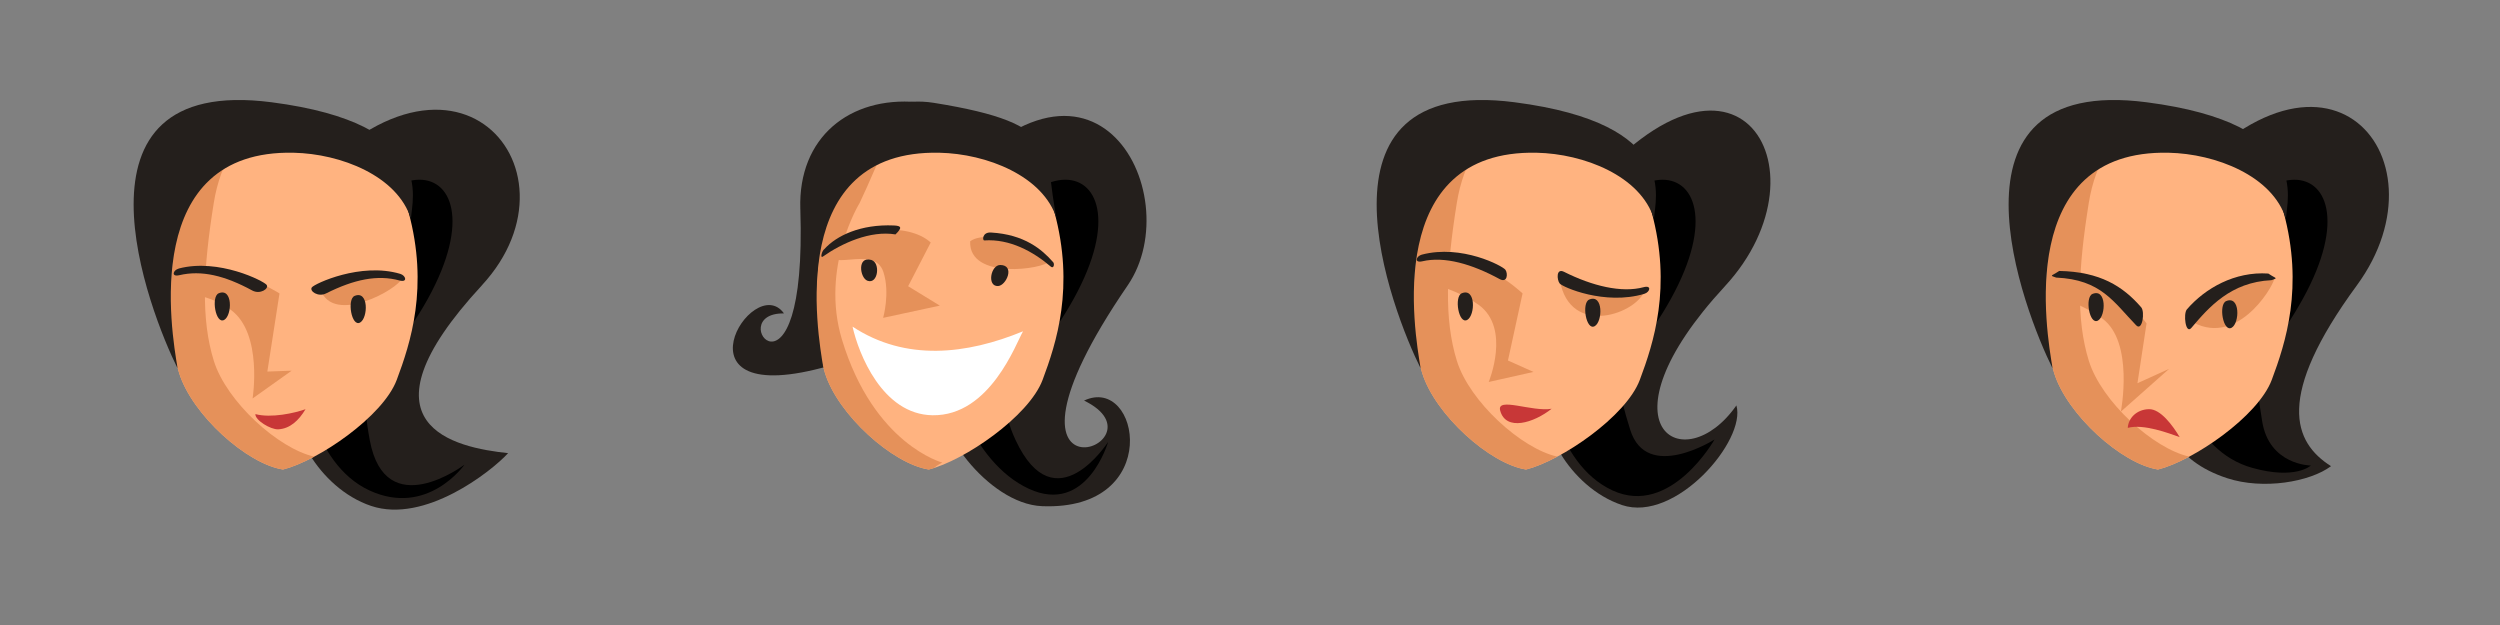 <?xml version="1.0" encoding="UTF-8" standalone="no"?>
<!-- Created with Inkscape (http://www.inkscape.org/) -->

<svg
   xmlns:dc="http://purl.org/dc/elements/1.1/"
   xmlns:cc="http://creativecommons.org/ns#"
   xmlns:rdf="http://www.w3.org/1999/02/22-rdf-syntax-ns#"
   xmlns:svg="http://www.w3.org/2000/svg"
   xmlns="http://www.w3.org/2000/svg"
   xmlns:sodipodi="http://sodipodi.sourceforge.net/DTD/sodipodi-0.dtd"
   xmlns:inkscape="http://www.inkscape.org/namespaces/inkscape"
   width="360"
   height="90"
   viewBox="0 0 95.25 23.812"
   version="1.1"
   id="svg8"
   sodipodi:docname="27.svg"
   inkscape:version="0.92.1 r15371">
  <rect x="0" y="0" width="95.25" height="23.812" fill="#808080" stroke="none"/>
  <defs
     id="defs2" />
  <sodipodi:namedview
     id="base"
     pagecolor="#ffffff"
     bordercolor="#666666"
     borderopacity="1.0"
     inkscape:pageopacity="0.0"
     inkscape:pageshadow="2"
     inkscape:zoom="0.5"
     inkscape:cx="315.09713"
     inkscape:cy="34.285828"
     inkscape:document-units="px"
     inkscape:current-layer="layer1"
     showgrid="false"
     units="px"
     inkscape:window-width="1600"
     inkscape:window-height="837"
     inkscape:window-x="-8"
     inkscape:window-y="-8"
     inkscape:window-maximized="1"
     inkscape:snap-to-guides="true"
     inkscape:snap-grids="true"
     inkscape:snap-others="true"
     inkscape:object-nodes="false"
     inkscape:snap-nodes="true"
     inkscape:snap-global="false"
     showguides="true"
     inkscape:guide-bbox="true">
    <sodipodi:guide
       position="23.807,21.843"
       orientation="1,0"
       id="guide4522"
       inkscape:locked="false" />
    <sodipodi:guide
       position="47.661,31.758"
       orientation="1,0"
       id="guide4559"
       inkscape:locked="false" />
    <sodipodi:guide
       position="71.438,14.42"
       orientation="1,0"
       id="guide4595"
       inkscape:locked="false" />
  </sodipodi:namedview>
  <g
     inkscape:label="Layer 1"
     inkscape:groupmode="layer"
     id="layer1"
     transform="translate(0,-273.187)">
    <path
       style="fill:#241f1c;stroke:none;stroke-width:0.456px;stroke-linecap:butt;stroke-linejoin:miter;stroke-opacity:1"
       d="m 30.493,281.147 c 0.262,8.201 -3.034,3.947 -0.623,3.981 -1.189,-1.656 -4.496,3.774 1.713,2 0.753,-0.215 2.605,-4.078 1.995,-4.922 -1.062,-1.47 0.158,-2.253 0.158,-3.058 0,-0.805 1.182,-0.077 1.2,-2.071 -2.56,-0.221 -4.531,1.335 -4.444,4.07 z"
       id="path4532"
       inkscape:connector-curvature="0"
       sodipodi:nodetypes="scssscs" />
    <path
       style="fill:#241f1c;stroke:none;stroke-width:0.456px;stroke-linecap:butt;stroke-linejoin:miter;stroke-opacity:1"
       d="m 18.358,284.061 c -4.968,5.373 -0.995,6.178 1.001,6.391 -0.64,0.699 -3.176,2.696 -5.218,2.011 -2.042,-0.684 -3.305,-3.193 -2.696,-4.037 1.062,-1.47 1.198,-3.142 1.198,-3.947 0,-0.805 -1.836,-1.247 -1.855,-3.24 6.115,-8.079 11.758,-1.71 7.569,2.821 z"
       id="path4500"
       inkscape:connector-curvature="0"
       sodipodi:nodetypes="scssscs" />
    <path
       style="fill:#000000;fill-opacity:1;stroke:none;stroke-width:0.265px;stroke-linecap:butt;stroke-linejoin:miter;stroke-opacity:1"
       d="m 11.575,286.417 c -0.215,1.024 0.284,4.429 2.5,5.455 2.216,1.025 3.623,-0.982 3.623,-0.982 0,0 -3.014,2.274 -3.61,-0.934 -0.595,-3.208 0.523,-2.324 2.216,-5.391 3.268,-5.92 -2.924,-6.763 -4.729,1.852 z"
       id="path4508"
       inkscape:connector-curvature="0"
       sodipodi:nodetypes="sscsss" />
    <path
       style="fill:#ffb380;stroke-width:0.456"
       d="m 11.263,277.502 c 2.416,-0.078 3.518,0.881 4.3,3.753 0.782,2.873 0.075,5.011 -0.447,6.405 -0.522,1.394 -2.991,3.08 -4.335,3.415 -1.377,-0.214 -3.463,-2.085 -3.957,-3.678 -0.494,-1.593 -0.409,-3.484 -0.003,-6.012 0.407,-2.528 2.027,-3.805 4.442,-3.884 z"
       id="rect3682"
       inkscape:connector-curvature="0"
       sodipodi:nodetypes="czzczzzc" />
    <path
       style="fill:#e5915a;fill-opacity:1;stroke-width:0.456"
       d="m 10.268,277.615 c -1.862,0.365 -3.099,1.609 -3.447,3.771 -0.406,2.528 -0.492,4.419 0.003,6.012 0.494,1.593 2.581,3.464 3.958,3.678 0.342,-0.085 0.756,-0.259 1.193,-0.492 -1.374,-0.303 -3.349,-2.104 -3.828,-3.649 -0.494,-1.593 -0.409,-3.484 -0.003,-6.012 0.257,-1.599 1.001,-2.696 2.124,-3.308 z"
       id="rect3682-1"
       inkscape:connector-curvature="0" />
    <path
       style="fill:#241f1c;stroke:none;stroke-width:0.456px;stroke-linecap:butt;stroke-linejoin:miter;stroke-opacity:1"
       d="m 6.767,287.22 c -0.243,-1.44 -1.419,-8.339 4.418,-8.214 1.798,0.038 3.961,0.879 4.473,2.522 0.026,-0.758 1.038,-3.621 -5.31,-4.445 -8.193,-1.064 -4.631,8.047 -3.582,10.138 z"
       id="path4498"
       inkscape:connector-curvature="0"
       sodipodi:nodetypes="cscsc" />
    <path
       style="fill:#c83737;stroke:none;stroke-width:0.632px;stroke-linecap:butt;stroke-linejoin:miter;stroke-opacity:1"
       d="m 10.599,289.544 c -0.287,0.014 -0.882,-0.347 -0.869,-0.58 0.603,0.162 1.5,-0.04 1.911,-0.187 -0.257,0.43 -0.593,0.745 -1.042,0.767 z"
       id="path3685"
       inkscape:connector-curvature="0"
       sodipodi:nodetypes="cccsc" />
    <path
       style="fill:#e5915a;fill-opacity:1;stroke:none;stroke-width:0.265px;stroke-linecap:butt;stroke-linejoin:miter;stroke-opacity:1"
       d="m 10.649,284.366 -0.463,2.977 0.926,-0.033 -1.488,1.058 c 0,0 0.397,-2.48 -0.827,-3.373 -1.224,-0.893 -2.568,-0.434 -2.051,-1.422 1.84,-0.548 3.903,0.794 3.903,0.794 z"
       id="path4542"
       inkscape:connector-curvature="0"
       sodipodi:nodetypes="ccccscc" />
    <path
       style="fill:#241f1c;stroke:none;stroke-width:0.456px;stroke-linecap:butt;stroke-linejoin:miter;stroke-opacity:1"
       d="m 6.812,283.417 c 1.52,-0.399 3.245,0.481 3.347,0.624 0.101,0.142 -0.248,0.377 -0.548,0.214 -1.052,-0.572 -1.933,-0.782 -2.78,-0.583 -0.32,0.075 -0.241,-0.196 -0.018,-0.254 z"
       id="path4492"
       inkscape:connector-curvature="0"
       sodipodi:nodetypes="sssss" />
    <path
       style="fill:#e5915a;fill-opacity:1;stroke:none;stroke-width:0.265px;stroke-linecap:butt;stroke-linejoin:miter;stroke-opacity:1"
       d="m 12.206,284.208 c 0.493,1.414 3.022,-0.054 3.087,-0.398 -0.258,-0.249 -2.583,-0.387 -3.087,0.398 z"
       id="path4544"
       inkscape:connector-curvature="0"
       sodipodi:nodetypes="ccc" />
    <path
       sodipodi:nodetypes="sssss"
       inkscape:connector-curvature="0"
       id="path4494"
       d="m 15.247,283.62 c -1.506,-0.448 -3.259,0.376 -3.365,0.515 -0.106,0.139 0.236,0.384 0.541,0.231 1.07,-0.537 1.957,-0.719 2.798,-0.493 0.318,0.086 0.247,-0.188 0.026,-0.253 z"
       style="fill:#241f1c;stroke:none;stroke-width:0.456px;stroke-linecap:butt;stroke-linejoin:miter;stroke-opacity:1" />
    <path
       style="fill:#241f1c;stroke:none;stroke-width:0.377px;stroke-linecap:butt;stroke-linejoin:miter;stroke-opacity:1"
       d="m 8.332,284.361 c -0.298,0.124 -0.118,1.202 0.212,1.013 0.304,-0.174 0.33,-1.239 -0.212,-1.013 z"
       id="path4504"
       inkscape:connector-curvature="0"
       sodipodi:nodetypes="sss" />
    <path
       sodipodi:nodetypes="sss"
       inkscape:connector-curvature="0"
       id="path4506"
       d="m 13.51,284.461 c -0.298,0.124 -0.118,1.202 0.212,1.013 0.304,-0.174 0.33,-1.239 -0.212,-1.013 z"
       style="fill:#241f1c;stroke:none;stroke-width:0.377px;stroke-linecap:butt;stroke-linejoin:miter;stroke-opacity:1" />
    <path
       sodipodi:nodetypes="scssscs"
       inkscape:connector-curvature="0"
       id="path4604"
       d="m 42.964,284.061 c -6.082,8.883 1.744,6.046 -1.661,4.388 2.124,-1.002 3.056,4.207 -1.599,4.023 -2.101,-0.083 -4.262,-3.201 -3.652,-4.045 1.062,-1.47 1.198,-3.142 1.198,-3.947 0,-0.805 -1.836,-1.247 -1.855,-3.24 6.115,-8.079 9.961,-0.671 7.569,2.821 z"
       style="fill:#241f1c;stroke:none;stroke-width:0.456px;stroke-linecap:butt;stroke-linejoin:miter;stroke-opacity:1" />
    <path
       sodipodi:nodetypes="sscsss"
       inkscape:connector-curvature="0"
       id="path4606"
       d="m 36.182,286.417 c -0.215,1.024 0.798,4.366 3.014,5.391 2.216,1.025 3.024,-1.786 3.024,-1.786 0,0 -2.019,3.162 -3.525,-0.066 -1.062,-2.277 0.523,-2.324 2.216,-5.391 3.268,-5.92 -2.924,-6.763 -4.729,1.852 z"
       style="fill:#000000;fill-opacity:1;stroke:none;stroke-width:0.265px;stroke-linecap:butt;stroke-linejoin:miter;stroke-opacity:1" />
    <path
       sodipodi:nodetypes="czzczzzc"
       inkscape:connector-curvature="0"
       id="path4608"
       d="m 35.87,277.502 c 2.416,-0.078 3.518,0.881 4.3,3.753 0.782,2.873 0.075,5.011 -0.447,6.405 -0.522,1.394 -2.991,3.08 -4.335,3.415 -1.377,-0.214 -3.463,-2.085 -3.957,-3.678 -0.494,-1.593 -0.409,-3.484 -0.003,-6.012 0.407,-2.528 2.027,-3.805 4.442,-3.884 z"
       style="fill:#ffb380;stroke-width:0.456" />
    <path
       inkscape:connector-curvature="0"
       id="path4610"
       d="m 34.874,277.615 c -1.862,0.365 -3.099,1.609 -3.447,3.771 -0.406,2.528 -0.492,4.419 0.003,6.012 0.494,1.593 2.581,3.464 3.958,3.678 0.342,-0.085 0.077,-0.032 0.514,-0.265 0,0 -2.611,-0.688 -3.823,-4.685 -0.836,-2.758 0.672,-5.203 0.672,-5.203 0.829,-1.735 1.001,-2.696 2.124,-3.308 z"
       style="fill:#e5915a;fill-opacity:1;stroke-width:0.456"
       sodipodi:nodetypes="cccccssc" />
    <path
       sodipodi:nodetypes="cscsc"
       inkscape:connector-curvature="0"
       id="path4612"
       d="m 31.373,287.22 c -0.243,-1.44 -1.419,-8.339 4.418,-8.214 1.798,0.038 3.961,0.879 4.473,2.522 -0.569,-2.587 0.403,-3.605 -4.678,-4.422 -4.864,-0.782 -5.263,8.024 -4.213,10.114 z"
       style="fill:#241f1c;stroke:none;stroke-width:0.456px;stroke-linecap:butt;stroke-linejoin:miter;stroke-opacity:1" />
    <path
       sodipodi:nodetypes="ccsc"
       inkscape:connector-curvature="0"
       id="path4614"
       d="m 32.482,285.632 c 2.026,1.332 4.348,1.062 6.496,0.177 -0.257,0.43 -1.248,3.233 -3.45,3.199 -1.914,-0.03 -2.819,-2.354 -3.046,-3.376 z"
       style="fill:#ffffff;stroke:none;stroke-width:0.632px;stroke-linecap:butt;stroke-linejoin:miter;stroke-opacity:1" />
    <path
       sodipodi:nodetypes="ccc"
       inkscape:connector-curvature="0"
       id="path4530"
       d="m 36.963,282.38 c -0.059,1.497 2.831,1.057 3.018,0.761 -0.148,-0.326 -2.261,-1.307 -3.018,-0.761 z"
       style="fill:#e5915a;fill-opacity:1;stroke:none;stroke-width:0.265px;stroke-linecap:butt;stroke-linejoin:miter;stroke-opacity:1" />
    <path
       style="fill:#241f1c;stroke:none;stroke-width:0.456px;stroke-linecap:butt;stroke-linejoin:miter;stroke-opacity:1"
       d="m 37.757,282.045 c -0.335,-0.019 -0.336,0.307 -0.254,0.302 0.969,-0.066 1.861,0.423 2.534,0.999 0.112,0.096 0.158,-0.12 0.076,-0.183 -0.412,-0.469 -1.081,-1.044 -2.356,-1.117 z"
       id="path4622"
       inkscape:connector-curvature="0"
       sodipodi:nodetypes="ssscs" />
    <path
       style="fill:#241f1c;stroke:none;stroke-width:0.377px;stroke-linecap:butt;stroke-linejoin:miter;stroke-opacity:1"
       d="m 38.11,283.283 c -0.364,-0.002 -0.516,0.823 -0.084,0.802 0.314,-0.015 0.661,-0.799 0.084,-0.802 z"
       id="path4626"
       inkscape:connector-curvature="0"
       sodipodi:nodetypes="sss" />
    <path
       sodipodi:nodetypes="ccccscc"
       inkscape:connector-curvature="0"
       id="path4528"
       d="m 35.461,282.425 -0.861,1.667 1.207,0.739 -2.16,0.466 c 0,0 0.271,-0.941 0.012,-1.741 -0.363,-1.123 -2.24,0.155 -2.148,-0.942 1.102,-0.747 3.078,-0.974 3.949,-0.188 z"
       style="fill:#e5915a;fill-opacity:1;stroke:none;stroke-width:0.265px;stroke-linecap:butt;stroke-linejoin:miter;stroke-opacity:1" />
    <path
       sodipodi:nodetypes="cscscc"
       inkscape:connector-curvature="0"
       id="path4524"
       d="m 34.118,282.118 c -0.959,-0.157 -2.04,0.333 -2.764,0.843 -0.121,0.085 -0.034,-0.229 0.054,-0.284 0.461,-0.509 1.374,-0.954 2.648,-0.9 0.302,0.013 0.317,0.092 0.062,0.341 z"
       style="fill:#241f1c;stroke:none;stroke-width:0.456px;stroke-linecap:butt;stroke-linejoin:miter;stroke-opacity:1" />
    <path
       sodipodi:nodetypes="sss"
       inkscape:connector-curvature="0"
       id="path4526"
       d="m 33.202,283.092 c 0.349,0.103 0.257,0.936 -0.15,0.792 -0.296,-0.105 -0.403,-0.955 0.15,-0.792 z"
       style="fill:#241f1c;stroke:none;stroke-width:0.377px;stroke-linecap:butt;stroke-linejoin:miter;stroke-opacity:1" />
    <path
       sodipodi:nodetypes="scssscs"
       inkscape:connector-curvature="0"
       id="path4534"
       d="m 65.718,284.094 c -4.968,5.373 -1.557,7.401 0.439,4.539 0.386,1.328 -2.316,4.482 -4.358,3.797 -2.042,-0.684 -3.305,-3.193 -2.696,-4.037 1.062,-1.47 0.901,-3.076 0.901,-3.881 0,-0.805 -0.15,-1.247 -0.169,-3.24 6.115,-8.079 10.072,-1.71 5.883,2.821 z"
       style="fill:#241f1c;stroke:none;stroke-width:0.456px;stroke-linecap:butt;stroke-linejoin:miter;stroke-opacity:1" />
    <path
       sodipodi:nodetypes="sscsss"
       inkscape:connector-curvature="0"
       id="path4536"
       d="m 58.936,286.417 c -0.215,1.024 0.284,4.429 2.5,5.455 2.216,1.025 3.888,-1.941 3.888,-1.941 0,0 -2.584,1.646 -3.213,-0.371 -0.97,-3.115 -0.139,-1.927 1.554,-4.994 3.268,-5.92 -2.924,-6.763 -4.729,1.852 z"
       style="fill:#000000;fill-opacity:1;stroke:none;stroke-width:0.265px;stroke-linecap:butt;stroke-linejoin:miter;stroke-opacity:1" />
    <path
       sodipodi:nodetypes="czzczzzc"
       inkscape:connector-curvature="0"
       id="path4538"
       d="m 58.624,277.502 c 2.416,-0.078 3.518,0.881 4.3,3.753 0.782,2.873 0.075,5.011 -0.447,6.405 -0.522,1.394 -2.991,3.08 -4.335,3.415 -1.377,-0.214 -3.463,-2.085 -3.957,-3.678 -0.494,-1.593 -0.409,-3.484 -0.003,-6.012 0.407,-2.528 2.027,-3.805 4.442,-3.884 z"
       style="fill:#ffb380;stroke-width:0.456" />
    <path
       inkscape:connector-curvature="0"
       id="path4540"
       d="m 57.628,277.615 c -1.862,0.365 -3.099,1.609 -3.447,3.771 -0.406,2.528 -0.492,4.419 0.003,6.012 0.494,1.593 2.581,3.464 3.958,3.678 0.342,-0.085 0.756,-0.259 1.193,-0.492 -1.374,-0.303 -3.349,-2.104 -3.828,-3.649 -0.494,-1.593 -0.409,-3.484 -0.003,-6.012 0.257,-1.599 1.001,-2.696 2.124,-3.308 z"
       style="fill:#e5915a;fill-opacity:1;stroke-width:0.456" />
    <path
       sodipodi:nodetypes="cscsc"
       inkscape:connector-curvature="0"
       id="path4543"
       d="m 54.127,287.22 c -0.243,-1.44 -1.419,-8.339 4.418,-8.214 1.798,0.038 3.961,0.879 4.473,2.522 0.026,-0.758 1.038,-3.621 -5.31,-4.445 -8.193,-1.064 -4.631,8.047 -3.582,10.138 z"
       style="fill:#241f1c;stroke:none;stroke-width:0.456px;stroke-linecap:butt;stroke-linejoin:miter;stroke-opacity:1" />
    <path
       sodipodi:nodetypes="scs"
       inkscape:connector-curvature="0"
       id="path4545"
       d="m 57.157,288.831 c -0.146,-0.539 1.219,0.059 1.961,-0.071 -0.683,0.544 -1.746,0.867 -1.961,0.071 z"
       style="fill:#c83737;stroke:none;stroke-width:0.632px;stroke-linecap:butt;stroke-linejoin:miter;stroke-opacity:1" />
    <path
       sodipodi:nodetypes="ccccscc"
       inkscape:connector-curvature="0"
       id="path4547"
       d="m 58.01,284.366 -0.557,2.556 0.973,0.435 -1.706,0.383 c 0,0 0.849,-2.039 -0.375,-2.932 -1.224,-0.893 -2.568,-0.715 -2.051,-1.703 1.84,-0.548 3.716,1.262 3.716,1.262 z"
       style="fill:#e5915a;fill-opacity:1;stroke:none;stroke-width:0.265px;stroke-linecap:butt;stroke-linejoin:miter;stroke-opacity:1" />
    <path
       sodipodi:nodetypes="cssssc"
       inkscape:connector-curvature="0"
       id="path4549"
       d="m 54.173,282.888 c 1.52,-0.399 3.082,0.434 3.183,0.577 0.101,0.142 0.079,0.517 -0.221,0.354 -1.052,-0.572 -2.097,-0.876 -2.944,-0.677 -0.32,0.075 -0.241,-0.196 -0.018,-0.254 z"
       style="fill:#241f1c;stroke:none;stroke-width:0.456px;stroke-linecap:butt;stroke-linejoin:miter;stroke-opacity:1" />
    <path
       sodipodi:nodetypes="ccc"
       inkscape:connector-curvature="0"
       id="path4551"
       d="m 59.427,283.854 c 0.392,2.243 3.019,1.259 3.249,0.354 -0.654,0.148 -2.418,-0.063 -3.249,-0.354 z"
       style="fill:#e5915a;fill-opacity:1;stroke:none;stroke-width:0.265px;stroke-linecap:butt;stroke-linejoin:miter;stroke-opacity:1" />
    <path
       style="fill:#241f1c;stroke:none;stroke-width:0.456px;stroke-linecap:butt;stroke-linejoin:miter;stroke-opacity:1"
       d="m 62.647,284.383 c -1.506,0.448 -3.119,-0.259 -3.225,-0.398 -0.106,-0.139 -0.139,-0.595 0.167,-0.442 1.07,0.537 2.191,0.813 3.032,0.586 0.318,-0.086 0.247,0.188 0.026,0.253 z"
       id="path4553"
       inkscape:connector-curvature="0"
       sodipodi:nodetypes="cssssc" />
    <path
       sodipodi:nodetypes="sss"
       inkscape:connector-curvature="0"
       id="path4555"
       d="m 55.692,284.361 c -0.298,0.124 -0.118,1.202 0.212,1.013 0.304,-0.174 0.33,-1.239 -0.212,-1.013 z"
       style="fill:#241f1c;stroke:none;stroke-width:0.377px;stroke-linecap:butt;stroke-linejoin:miter;stroke-opacity:1" />
    <path
       style="fill:#241f1c;stroke:none;stroke-width:0.377px;stroke-linecap:butt;stroke-linejoin:miter;stroke-opacity:1"
       d="m 60.548,284.6 c -0.298,0.124 -0.118,1.202 0.212,1.013 0.304,-0.174 0.33,-1.239 -0.212,-1.013 z"
       id="path4557"
       inkscape:connector-curvature="0"
       sodipodi:nodetypes="sss" />
    <path
       sodipodi:nodetypes="ccssscsc"
       inkscape:connector-curvature="0"
       id="path4601"
       d="m 89.795,284.061 c -3.116,4.249 -2.417,5.979 -0.983,6.887 -0.805,0.6 -2.58,0.91 -3.961,0.457 -2.047,-0.671 -2.578,-2.134 -1.968,-2.978 1.062,-1.47 1.198,-3.142 1.198,-3.947 0,-0.805 -1.836,-1.247 -1.855,-3.24 6.115,-8.079 11.219,-2.155 7.569,2.821 z"
       style="fill:#241f1c;stroke:none;stroke-width:0.456px;stroke-linecap:butt;stroke-linejoin:miter;stroke-opacity:1" />
    <path
       sodipodi:nodetypes="sscsss"
       inkscape:connector-curvature="0"
       id="path4603"
       d="m 83.013,286.417 c -0.215,1.024 0.446,3.936 2.797,4.595 1.654,0.463 2.234,-0.089 2.234,-0.089 0,0 -1.592,-0.008 -1.857,-1.694 -0.506,-3.223 -0.139,-1.596 1.554,-4.663 3.268,-5.92 -2.924,-6.763 -4.729,1.852 z"
       style="fill:#000000;fill-opacity:1;stroke:none;stroke-width:0.265px;stroke-linecap:butt;stroke-linejoin:miter;stroke-opacity:1" />
    <path
       sodipodi:nodetypes="czzczzzc"
       inkscape:connector-curvature="0"
       id="path4575"
       d="m 82.701,277.502 c 2.416,-0.078 3.518,0.881 4.3,3.753 0.782,2.873 0.075,5.011 -0.447,6.405 -0.522,1.394 -2.991,3.08 -4.335,3.415 -1.377,-0.214 -3.463,-2.085 -3.957,-3.678 -0.494,-1.593 -0.409,-3.484 -0.003,-6.012 0.407,-2.528 2.027,-3.805 4.442,-3.884 z"
       style="fill:#ffb380;stroke-width:0.456" />
    <path
       inkscape:connector-curvature="0"
       id="path4577"
       d="m 81.706,277.615 c -1.862,0.365 -3.099,1.609 -3.447,3.771 -0.406,2.528 -0.492,4.419 0.003,6.012 0.494,1.593 2.581,3.464 3.958,3.678 0.342,-0.085 0.756,-0.259 1.193,-0.492 -1.374,-0.303 -3.349,-2.104 -3.828,-3.649 -0.494,-1.593 -0.409,-3.484 -0.003,-6.012 0.257,-1.599 1.001,-2.696 2.124,-3.308 z"
       style="fill:#e5915a;fill-opacity:1;stroke-width:0.456" />
    <path
       sodipodi:nodetypes="cscsc"
       inkscape:connector-curvature="0"
       id="path4605"
       d="m 78.204,287.22 c -0.243,-1.44 -1.419,-8.339 4.418,-8.214 1.798,0.038 3.961,0.879 4.473,2.522 0.026,-0.758 1.038,-3.621 -5.31,-4.445 -8.193,-1.064 -4.631,8.047 -3.582,10.138 z"
       style="fill:#241f1c;stroke:none;stroke-width:0.456px;stroke-linecap:butt;stroke-linejoin:miter;stroke-opacity:1" />
    <path
       sodipodi:nodetypes="ccsc"
       inkscape:connector-curvature="0"
       id="path4581"
       d="m 81.068,289.489 c 0.603,-0.162 1.566,0.205 1.978,0.352 -0.257,-0.43 -0.725,-1.077 -1.175,-1.065 -0.472,0.013 -0.783,0.347 -0.803,0.712 z"
       style="fill:#c83737;stroke:none;stroke-width:0.632px;stroke-linecap:butt;stroke-linejoin:miter;stroke-opacity:1" />
    <path
       sodipodi:nodetypes="ccccscc"
       inkscape:connector-curvature="0"
       id="path4583"
       d="m 81.783,285.512 -0.346,2.275 1.207,-0.548 -1.839,1.631 c 0,0 0.514,-2.656 -0.71,-3.549 -1.224,-0.893 -2.428,-0.762 -1.91,-1.75 1.84,-0.548 3.599,1.94 3.599,1.94 z"
       style="fill:#e5915a;fill-opacity:1;stroke:none;stroke-width:0.265px;stroke-linecap:butt;stroke-linejoin:miter;stroke-opacity:1" />
    <path
       sodipodi:nodetypes="csscsc"
       inkscape:connector-curvature="0"
       id="path4585"
       d="m 78.456,283.51 c 1.554,0.03 2.428,0.581 3.125,1.387 0.146,0.169 0.044,0.929 -0.193,0.684 -0.857,-0.886 -1.339,-1.744 -3.048,-1.818 -0.253,-0.081 -0.175,-0.07 -0.016,-0.17 z"
       style="fill:#241f1c;stroke:none;stroke-width:0.456px;stroke-linecap:butt;stroke-linejoin:miter;stroke-opacity:1" />
    <path
       sodipodi:nodetypes="ccc"
       inkscape:connector-curvature="0"
       id="path4587"
       d="m 83.402,285.374 c 1.755,1.145 3.178,-1.209 3.243,-1.552 -0.258,-0.249 -2.739,0.768 -3.243,1.552 z"
       style="fill:#e5915a;fill-opacity:1;stroke:none;stroke-width:0.265px;stroke-linecap:butt;stroke-linejoin:miter;stroke-opacity:1" />
    <path
       sodipodi:nodetypes="sss"
       inkscape:connector-curvature="0"
       id="path4591"
       d="m 79.723,284.386 c -0.298,0.124 -0.118,1.202 0.212,1.013 0.304,-0.174 0.33,-1.239 -0.212,-1.013 z"
       style="fill:#241f1c;stroke:none;stroke-width:0.377px;stroke-linecap:butt;stroke-linejoin:miter;stroke-opacity:1" />
    <path
       style="fill:#241f1c;stroke:none;stroke-width:0.377px;stroke-linecap:butt;stroke-linejoin:miter;stroke-opacity:1"
       d="m 84.816,284.659 c -0.298,0.124 -0.118,1.202 0.212,1.013 0.304,-0.174 0.33,-1.239 -0.212,-1.013 z"
       id="path4593"
       inkscape:connector-curvature="0"
       sodipodi:nodetypes="sss" />
    <path
       style="fill:#241f1c;stroke:none;stroke-width:0.456px;stroke-linecap:butt;stroke-linejoin:miter;stroke-opacity:1"
       d="m 86.422,283.609 c -1.273,-0.086 -2.405,0.558 -3.101,1.364 -0.146,0.169 -0.05,0.968 0.17,0.707 0.669,-0.793 1.503,-1.744 3.048,-1.818 0.253,-0.081 0.175,-0.07 0.016,-0.17 z"
       id="path4599"
       inkscape:connector-curvature="0"
       sodipodi:nodetypes="csscsc" />
  </g>
</svg>
